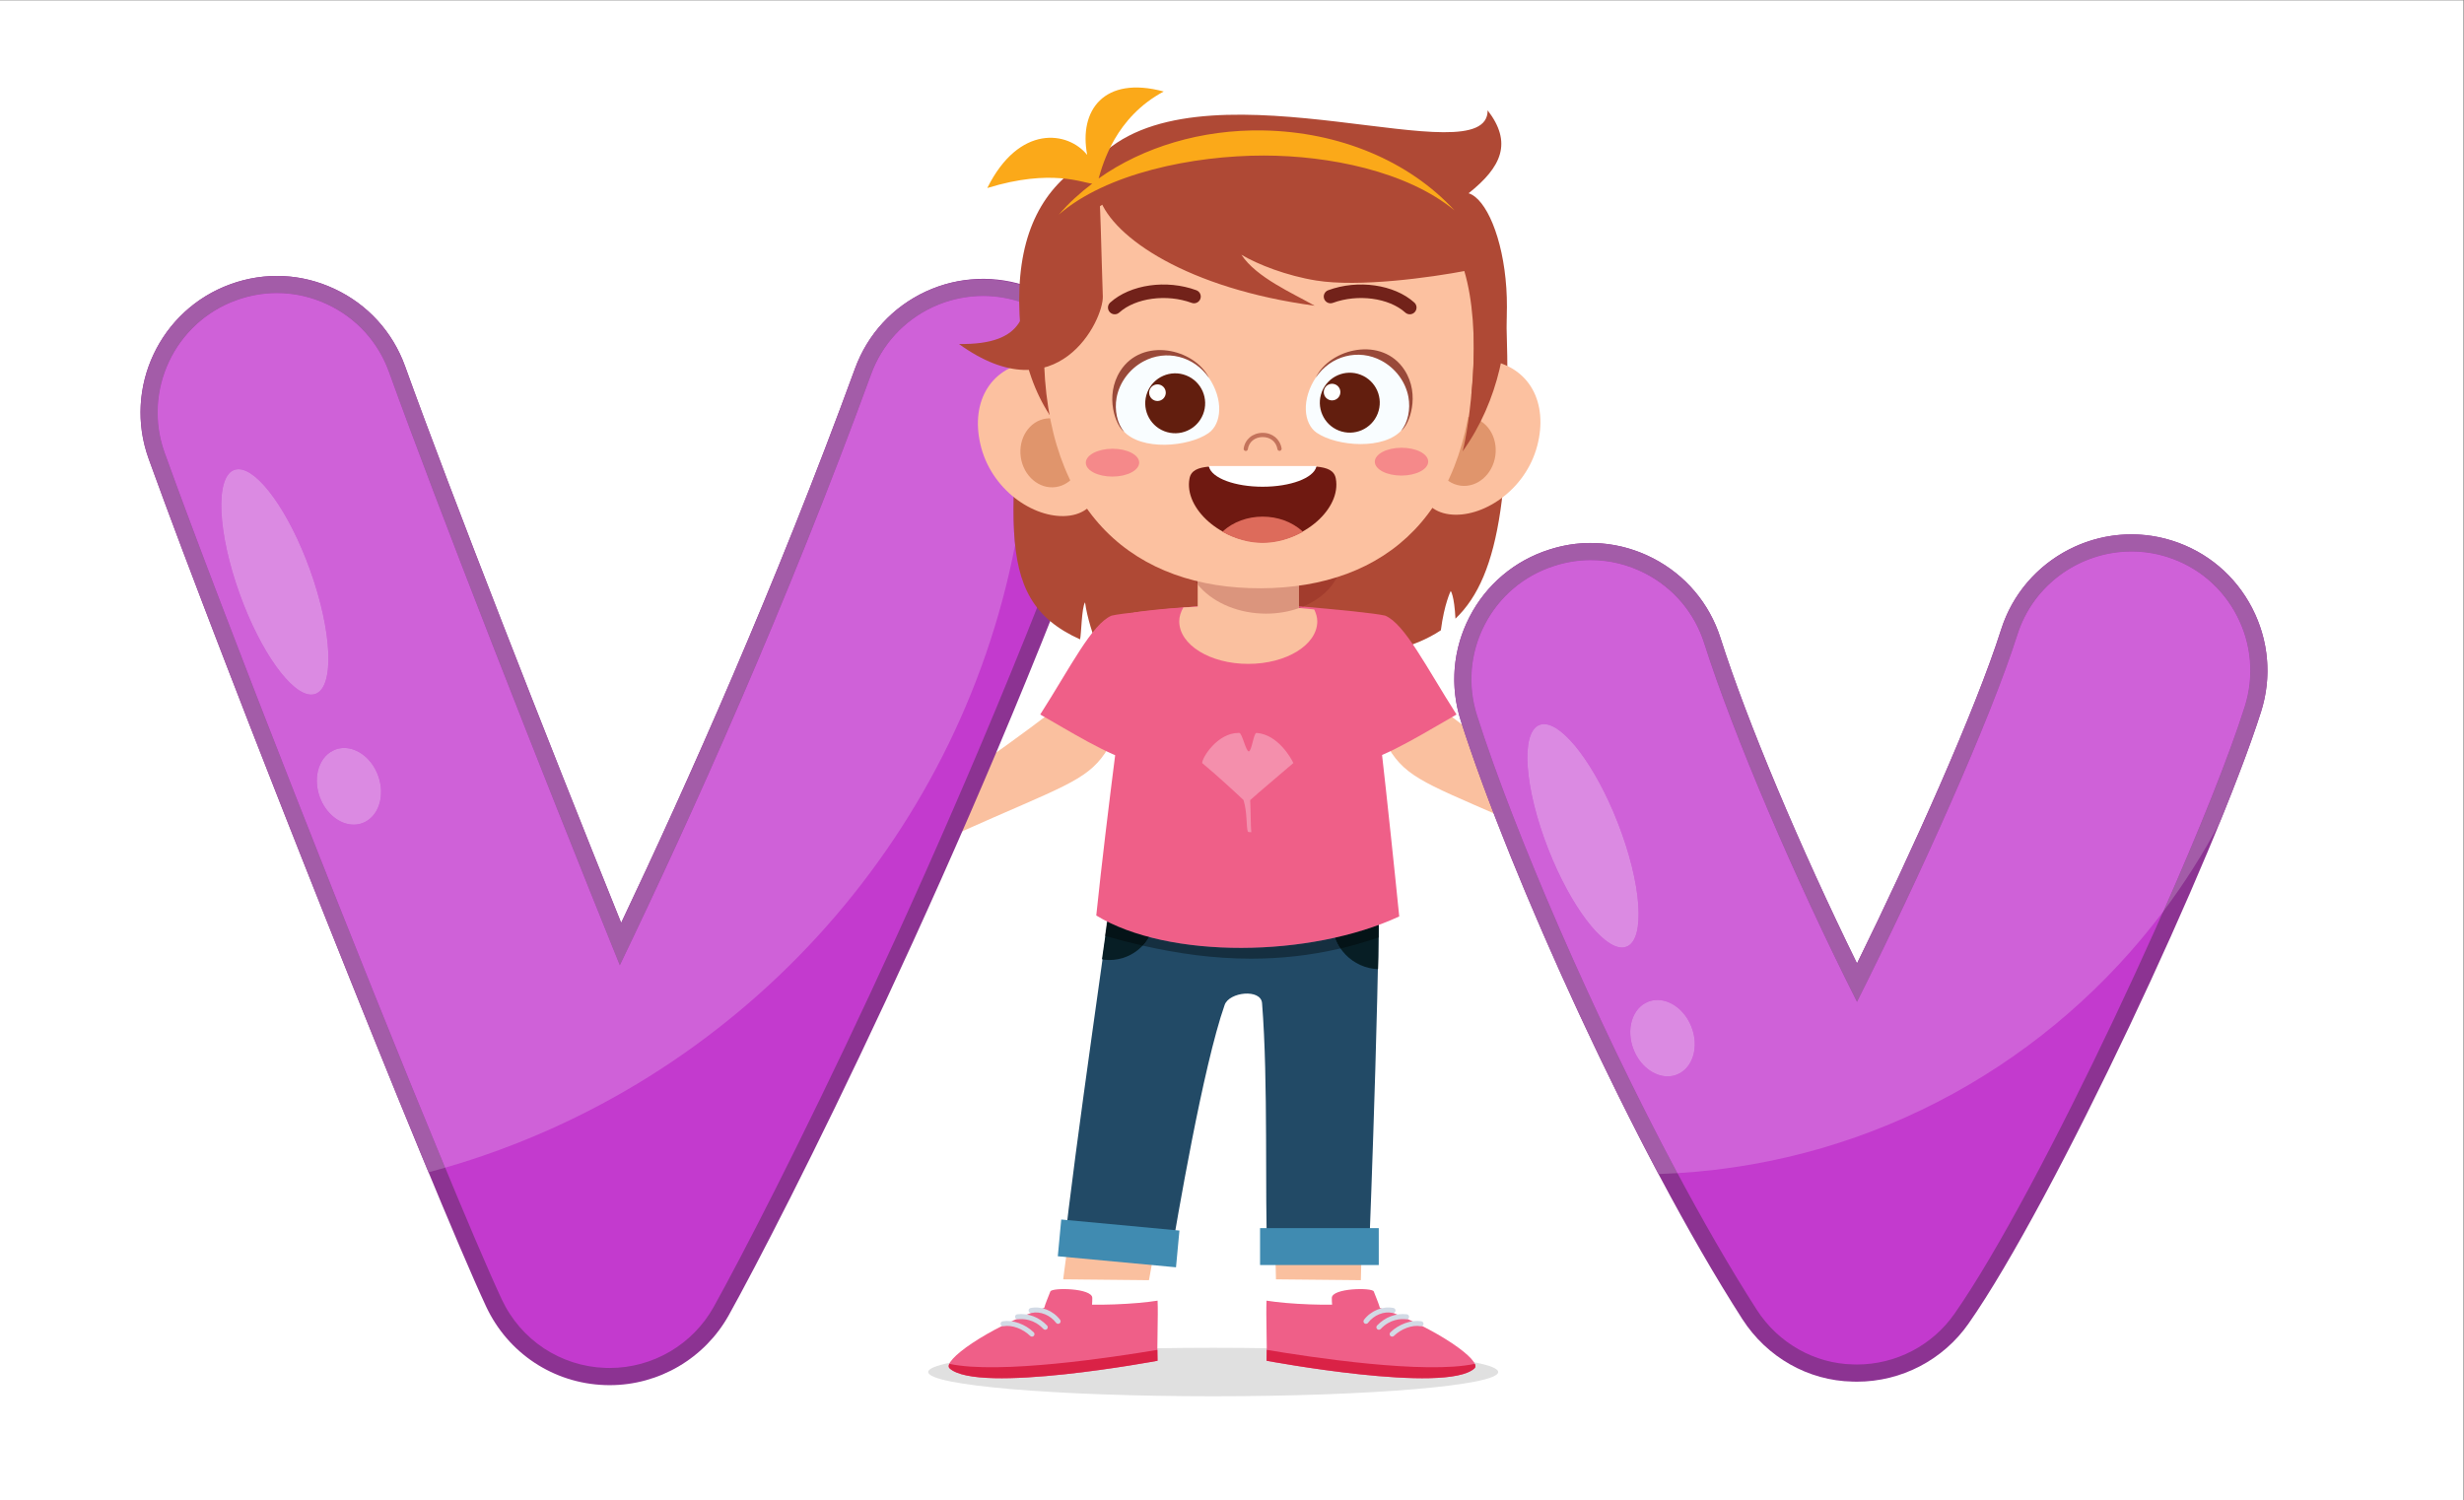 <?xml version="1.0" encoding="UTF-8" standalone="no"?>
<!-- Created with Inkscape (http://www.inkscape.org/) -->

<svg
   version="1.1"
   id="svg14459"
   width="3418.667"
   height="2081.427"
   viewBox="0 0 3418.667 2081.427"
   xmlns="http://www.w3.org/2000/svg"
   xmlns:svg="http://www.w3.org/2000/svg">
  <rect x="0" y="0" width="3418.667" height="2081.427" fill="#808080" stroke="none"/>
  <defs
     id="defs14463" />
  <g
     id="g14467"
     transform="matrix(1.333,0,0,-1.333,0,2081.427)">
    <g
       id="g14469"
       transform="scale(0.1)">
      <path
         d="M 0,0 H 25640 V 15610.7 H 0 Z"
         style="fill:#ffffff;fill-opacity:1;fill-rule:nonzero;stroke:none"
         id="path14471" />
      <path
         d="m 15992.6,6952.62 c 41.2,-18.41 261.2,417.61 222.1,440.17 -584.9,337.55 -1436.7,1016.17 -1587.2,1136.03 0,0 -350.9,-446.66 -140.5,-755.13 197.6,-289.78 462.3,-355.32 1505.6,-821.07"
         style="fill:#fac09f;fill-opacity:1;fill-rule:nonzero;stroke:none"
         id="path14473" />
      <path
         d="m 9994.71,6952.62 c -41.19,-18.4 -261.23,417.6 -222.1,440.17 584.89,337.55 1436.59,1016.17 1587.19,1136.03 0,0 350.9,-446.66 140.5,-755.13 -197.6,-289.78 -462.4,-355.32 -1505.59,-821.07"
         style="fill:#fac09f;fill-opacity:1;fill-rule:nonzero;stroke:none"
         id="path14475" />
      <path
         d="m 10719.7,12625.6 c -356.3,129.4 -740.9,113.6 -1084.55,-45.7 -343.67,-159.7 -604.45,-443.7 -735.28,-799.5 C 8074.26,9521.02 7148.99,7449.28 6465.39,6008.53 5697.96,7913.07 4695.89,10470.5 4215.76,11803.7 c -128.98,357.2 -389.29,642.6 -732.47,803.2 -342.27,161.6 -727.38,179.3 -1083.59,49.9 -735.29,-265.4 -1118.06,-1079.4 -853.11,-1815.2 788.83,-2188.58 2956.02,-7633.1 3513.44,-8827.1 227.24,-485.2 699.87,-798.6 1236.33,-817.2 l 49.34,-0.9 c 514.56,0 989.55,279.4 1240.06,728.7 555.06,998.4 2477.84,4772.61 3979.54,8881.2 268.2,734.3 -110.8,1550.6 -845.6,1819.3"
         style="fill:#8c3392;fill-opacity:1;fill-rule:nonzero;stroke:none"
         id="path14477" />
      <path
         d="m 10658.7,12457.5 c -310.6,113.1 -646.8,99.6 -948.11,-39.6 -300.37,-139.7 -528.54,-387.9 -642.63,-699 C 8190.65,9318.45 7203.44,7127.51 6451.41,5565.2 c -817.7,2019.12 -1902.68,4787 -2403.74,6177.9 -112.68,312 -340.39,561.6 -640.75,702.3 -299.41,141.1 -635.63,156 -946.68,43.3 -642.63,-231.9 -976.96,-943.9 -745.54,-1586.5 787.91,-2186.32 2951.37,-7621.5 3507.36,-8811.8 198.38,-424.2 612.34,-698 1078.01,-714.3 l 45.63,-0.9 c 449.83,0 864.74,244 1083.61,637 553.2,994.7 2469.86,4756.75 3967.89,8855.5 234.7,642.2 -96.9,1355.1 -738.5,1589.8"
         style="fill:#c33ace;fill-opacity:1;fill-rule:nonzero;stroke:none"
         id="path14479" />
      <path
         d="m 1626.57,10621.5 -0.07,0.1 0.07,-0.1 m -1.43,3.9 c -0.41,1.1 -0.75,2 -1.16,3.2 0.37,-1.1 0.79,-2.2 1.16,-3.2 m -8.36,22.8 c -0.16,0.5 -0.34,1 -0.51,1.4 0.21,-0.5 0.3,-0.8 0.51,-1.4 m -1.58,4.4 c -0.25,0.7 -0.48,1.3 -0.72,2 0.21,-0.6 0.51,-1.4 0.72,-2 m -1.22,3.3 c -0.12,0.3 -0.19,0.5 -0.31,0.9 0.1,-0.3 0.21,-0.6 0.31,-0.9 m -2.87,7.9 c -0.12,0.3 -0.2,0.5 -0.32,0.8 0.11,-0.2 0.21,-0.5 0.32,-0.8 m -1.15,3.1 c -0.04,0.1 -0.08,0.2 -0.12,0.4 0.05,-0.2 0.07,-0.2 0.12,-0.4 m -0.87,2.4 c -0.16,0.5 -0.3,0.8 -0.46,1.3 0.16,-0.5 0.31,-0.9 0.46,-1.3 m -3.86,10.6 c -0.28,0.8 -0.59,1.6 -0.87,2.4 0.31,-0.9 0.56,-1.5 0.87,-2.4 m -0.96,2.6 c -0.28,0.8 -0.63,1.8 -0.91,2.5 0.31,-0.8 0.6,-1.6 0.91,-2.5 m -2.8,7.7 c -0.2,0.6 -0.44,1.2 -0.64,1.8 0.21,-0.6 0.43,-1.2 0.64,-1.8 m -1.06,2.9 c -0.24,0.7 -0.54,1.5 -0.78,2.2 0.26,-0.7 0.52,-1.5 0.78,-2.2 m -2.95,8.1 c -0.08,0.2 -0.07,0.2 -0.15,0.4 0.05,-0.1 0.1,-0.2 0.15,-0.4 m -0.86,2.4 c -0.2,0.5 -0.48,1.3 -0.67,1.8 0.2,-0.5 0.47,-1.3 0.67,-1.8 m -1.08,3 c -0.36,0.9 -0.76,2 -1.11,3 0.35,-1 0.75,-2 1.11,-3 m -1.3,3.5 c -0.27,0.8 -0.6,1.7 -0.88,2.5 0.31,-0.9 0.58,-1.6 0.88,-2.5 m -1.26,3.5 c -0.32,0.9 -0.56,1.5 -0.88,2.4 0.31,-0.8 0.57,-1.6 0.88,-2.4 m -1.15,3.2 c -0.16,0.4 -0.3,0.8 -0.45,1.2 0.15,-0.4 0.29,-0.8 0.45,-1.2 m -1.58,4.3 c -0.27,0.8 -0.47,1.3 -0.75,2.1 0.25,-0.7 0.5,-1.4 0.75,-2.1 m -0.84,2.3 c -0.39,1.1 -0.74,2 -1.13,3.1 0.4,-1.1 0.72,-2 1.13,-3.1 m -1.18,3.2 c -1.57,4.4 -3.1,8.6 -4.67,12.9 1.57,-4.3 3.09,-8.5 4.67,-12.9 m -4.96,13.7 c -0.7,2 -1.45,4 -2.15,5.9 0.7,-1.9 1.44,-3.9 2.15,-5.9 m -2.51,6.9 c -0.35,1 -0.65,1.8 -1,2.8 0.35,-1 0.65,-1.8 1,-2.8 m -1.05,2.9 c -0.74,2 -1.48,4.1 -2.22,6.1 0.76,-2.1 1.47,-4 2.22,-6.1 m -2.65,7.3 c -0.19,0.5 -0.41,1.2 -0.6,1.7 0.2,-0.6 0.4,-1.1 0.6,-1.7 m -2.21,6.1 c -0.07,0.2 -0.24,0.7 -0.31,0.9 0.1,-0.3 0.21,-0.6 0.31,-0.9 m -1.55,4.3 c -0.23,0.6 -0.41,1.1 -0.64,1.8 0.2,-0.6 0.44,-1.3 0.64,-1.8 m -1.04,2.9 c -0.19,0.5 -0.32,0.9 -0.51,1.4 0.15,-0.4 0.36,-1 0.51,-1.4 m -1.07,2.9 c -0.35,1 -0.67,1.8 -1.01,2.8 0.35,-1 0.66,-1.8 1.01,-2.8 m -1.22,3.4 c -0.31,0.8 -0.66,1.8 -0.97,2.7 0.3,-0.9 0.67,-1.9 0.97,-2.7 m -1.28,3.5 c -0.23,0.6 -0.47,1.3 -0.7,1.9 0.2,-0.5 0.5,-1.3 0.7,-1.9 m -1.06,3 c -0.23,0.6 -0.45,1.2 -0.68,1.8 0.2,-0.5 0.48,-1.3 0.68,-1.8 m -1.35,3.7 c -0.69,1.9 -1.41,3.9 -2.1,5.8 0.69,-1.9 1.41,-3.9 2.1,-5.8 m -2.13,5.9 c -0.38,1 -0.78,2.1 -1.16,3.2 0.39,-1.1 0.77,-2.2 1.16,-3.2 m -1.18,3.2 c -0.38,1.1 -0.7,2 -1.08,3 0.34,-0.9 0.74,-2 1.08,-3 m -1.66,4.6 c -0.12,0.3 -0.31,0.9 -0.43,1.2 0.15,-0.4 0.28,-0.8 0.43,-1.2 m -0.87,2.4 c -0.26,0.8 -0.47,1.3 -0.74,2.1 0.25,-0.7 0.5,-1.4 0.74,-2.1 m -1.13,3.2 c -0.65,1.7 -1.31,3.6 -1.95,5.4 0.63,-1.8 1.31,-3.7 1.95,-5.4 m -2.49,6.9 c -0.31,0.8 -0.6,1.6 -0.9,2.4 0.29,-0.8 0.6,-1.6 0.9,-2.4 m -0.91,2.5 c -0.34,0.9 -0.64,1.7 -0.98,2.7 0.34,-1 0.64,-1.8 0.98,-2.7 m -1.22,3.4 -0.06,0.1 c 0.05,-0.1 0.01,0 0.06,-0.1 m -1.55,4.2 c -0.11,0.4 -0.29,0.8 -0.4,1.1 0.14,-0.3 0.25,-0.7 0.4,-1.1 m -1.11,3.1 c -0.07,0.2 -0.15,0.4 -0.22,0.6 0.05,-0.1 0.17,-0.5 0.22,-0.6 m -0.9,2.5 c -0.11,0.3 -0.27,0.8 -0.39,1.1 0.1,-0.3 0.3,-0.8 0.39,-1.1 m -1.51,4.2 c -0.15,0.4 -0.35,1 -0.5,1.4 0.2,-0.6 0.31,-0.9 0.5,-1.4 m -0.96,2.6 c -0.3,0.9 -0.58,1.7 -0.88,2.5 0.29,-0.8 0.59,-1.6 0.88,-2.5 m -0.9,2.5 c -0.37,1.1 -0.78,2.2 -1.15,3.2 -56.92,158.1 -83.95,319.8 -84,478.9 0.05,-159.1 27.08,-320.8 84,-478.9 0.38,-1 0.77,-2.1 1.15,-3.2"
         style="fill:#ffffff;fill-opacity:1;fill-rule:nonzero;stroke:none"
         id="path14481" />
      <path
         d="m 4460.56,3412.1 c -840.67,2029 -2187.39,5441.72 -2833.99,7209.4 l -0.07,0.1 c -0.45,1.3 -0.91,2.5 -1.36,3.8 -0.37,1 -0.79,2.1 -1.16,3.2 -2.43,6.6 -4.8,13.1 -7.2,19.6 -0.21,0.6 -0.3,0.9 -0.51,1.4 -0.32,0.9 -0.75,2.1 -1.07,3 -0.21,0.6 -0.51,1.4 -0.72,2 -0.17,0.4 -0.33,0.8 -0.5,1.3 -0.1,0.3 -0.21,0.6 -0.31,0.9 -0.86,2.3 -1.71,4.7 -2.56,7 -0.11,0.3 -0.21,0.6 -0.32,0.8 -0.28,0.8 -0.54,1.5 -0.83,2.3 -0.05,0.2 -0.07,0.2 -0.12,0.4 -0.24,0.6 -0.51,1.3 -0.75,2 -0.15,0.4 -0.3,0.8 -0.46,1.3 -1.13,3.1 -2.28,6.2 -3.4,9.3 -0.31,0.9 -0.56,1.5 -0.87,2.4 -0.04,0.1 -0.05,0.1 -0.09,0.2 -0.31,0.9 -0.6,1.7 -0.91,2.5 -0.64,1.8 -1.25,3.5 -1.89,5.2 -0.21,0.6 -0.43,1.2 -0.64,1.8 -0.16,0.4 -0.26,0.7 -0.42,1.1 -0.26,0.7 -0.52,1.5 -0.78,2.2 -0.72,1.9 -1.45,4 -2.17,5.9 -0.05,0.2 -0.1,0.3 -0.15,0.4 -0.24,0.7 -0.47,1.3 -0.71,2 -0.2,0.5 -0.47,1.3 -0.67,1.8 -0.16,0.5 -0.25,0.7 -0.41,1.2 -0.36,1 -0.76,2 -1.11,3 -0.08,0.2 -0.11,0.3 -0.19,0.5 -0.3,0.9 -0.57,1.6 -0.88,2.5 -0.12,0.3 -0.26,0.7 -0.38,1 -0.31,0.8 -0.57,1.6 -0.88,2.4 -0.08,0.2 -0.2,0.6 -0.27,0.8 -0.16,0.4 -0.3,0.8 -0.45,1.2 -0.36,1 -0.77,2.1 -1.13,3.1 -0.25,0.7 -0.5,1.4 -0.75,2.1 l -0.09,0.2 c -0.41,1.1 -0.73,2 -1.13,3.1 l -0.05,0.1 c -1.58,4.4 -3.1,8.6 -4.67,12.9 -0.11,0.3 -0.17,0.5 -0.29,0.8 -0.71,2 -1.45,4 -2.15,5.9 -0.12,0.4 -0.24,0.7 -0.36,1 -0.35,1 -0.65,1.8 -1,2.8 l -0.05,0.1 c -0.75,2.1 -1.46,4 -2.22,6.1 -0.15,0.5 -0.27,0.8 -0.43,1.2 -0.2,0.6 -0.4,1.1 -0.6,1.7 -0.55,1.5 -1.06,2.9 -1.61,4.4 -0.1,0.3 -0.21,0.6 -0.31,0.9 -0.43,1.2 -0.81,2.2 -1.24,3.4 -0.2,0.5 -0.44,1.2 -0.64,1.8 -0.12,0.3 -0.28,0.7 -0.4,1.1 -0.15,0.4 -0.36,1 -0.51,1.4 -0.16,0.4 -0.41,1.1 -0.56,1.5 -0.35,1 -0.66,1.8 -1.01,2.8 -0.08,0.2 -0.14,0.4 -0.21,0.6 -0.3,0.8 -0.67,1.8 -0.97,2.7 -0.11,0.3 -0.19,0.5 -0.31,0.8 -0.2,0.6 -0.5,1.4 -0.7,1.9 -0.11,0.4 -0.25,0.7 -0.36,1.1 -0.2,0.5 -0.48,1.3 -0.68,1.8 -0.23,0.6 -0.44,1.2 -0.67,1.9 -0.69,1.9 -1.41,3.9 -2.1,5.8 -0.04,0.1 0.01,0 -0.03,0.1 -0.39,1 -0.77,2.1 -1.16,3.2 h -0.02 c -0.34,1 -0.74,2.1 -1.08,3 -0.19,0.6 -0.39,1.1 -0.58,1.6 -0.15,0.4 -0.28,0.8 -0.43,1.2 -0.15,0.4 -0.28,0.8 -0.44,1.2 -0.24,0.7 -0.49,1.4 -0.74,2.1 -0.11,0.3 -0.28,0.7 -0.39,1.1 -0.64,1.7 -1.32,3.6 -1.95,5.4 -0.19,0.5 -0.36,0.9 -0.54,1.5 -0.3,0.8 -0.61,1.6 -0.9,2.4 l -0.01,0.1 c -0.34,0.9 -0.64,1.7 -0.98,2.7 -0.08,0.2 -0.17,0.4 -0.24,0.7 -0.05,0.1 -0.01,0 -0.06,0.1 -0.52,1.5 -0.96,2.7 -1.49,4.1 -0.15,0.4 -0.26,0.8 -0.4,1.1 -0.27,0.8 -0.45,1.3 -0.71,2 -0.05,0.1 -0.17,0.5 -0.22,0.6 -0.23,0.6 -0.45,1.3 -0.68,1.9 -0.09,0.3 -0.29,0.8 -0.39,1.1 -0.37,1 -0.75,2.1 -1.12,3.1 -0.19,0.5 -0.3,0.8 -0.5,1.4 -0.18,0.5 -0.27,0.7 -0.46,1.2 -0.29,0.9 -0.59,1.7 -0.88,2.5 h -0.02 c -0.38,1.1 -0.77,2.2 -1.15,3.2 -56.92,158.1 -83.95,319.8 -84,478.9 -0.2,581.3 359.79,1127.9 937.11,1336.3 157.47,57.2 320.56,85.7 483.13,85.7 205.17,0 409.5,-45.4 600.46,-135.6 343.18,-160.6 603.49,-446 732.47,-803.2 480.13,-1333.2 1482.2,-3890.63 2249.63,-5795.17 683.6,1440.75 1608.87,3512.49 2434.48,5771.87 130.83,355.8 391.61,639.8 735.28,799.5 186.84,86.6 385.45,129 585.15,129 143.2,0 287,-21.8 427.3,-64.8 8.2,-63.5 15.8,-127.1 22.8,-191 -3.9,1.5 -7.8,3 -11.7,4.4 -139,50.6 -283.1,75.9 -426.9,75.9 -177.6,0 -354.71,-38.6 -521.21,-115.5 -300.37,-139.7 -528.54,-387.9 -642.63,-699 C 8190.65,9318.45 7203.44,7127.51 6451.41,5565.2 c -817.7,2019.12 -1902.68,4787 -2403.74,6177.9 -112.68,312 -340.39,561.6 -640.75,702.3 -166.85,78.6 -345.18,118 -524.16,118 -142.2,0 -284.8,-24.8 -422.52,-74.7 -642.63,-231.9 -976.96,-943.9 -745.54,-1586.5 609.98,-1692.59 2044.29,-5332.1 2919.01,-7442 -57.35,-16.6 -115.29,-32.7 -173.15,-48.1"
         style="fill:#a35ca8;fill-opacity:1;fill-rule:nonzero;stroke:none"
         id="path14483" />
      <path
         d="m 4633.71,3460.2 c -874.72,2109.9 -2309.03,5749.41 -2919.01,7442 -231.42,642.6 102.91,1354.6 745.54,1586.5 137.72,49.9 280.32,74.7 422.52,74.7 178.98,0 357.31,-39.4 524.16,-118 300.36,-140.7 528.07,-390.3 640.75,-702.3 501.06,-1390.9 1586.04,-4158.78 2403.74,-6177.9 752.03,1562.31 1739.24,3753.25 2616.55,6153.7 114.09,311.1 342.26,559.3 642.63,699 166.5,76.9 343.61,115.5 521.21,115.5 143.8,0 287.9,-25.3 426.9,-75.9 3.9,-1.4 7.8,-2.9 11.7,-4.4 4.7,-44 9.2,-88.1 13.3,-132.2 -79.4,-1103.3 -173.3,-1854.1 -118,-2379.19 C 9964.15,6842.93 7656.24,4334.2 4633.71,3460.2 M 3582.53,7828.91 c -30.22,0 -60.34,-5.04 -89.52,-15.61 -167.92,-60.89 -241.83,-281.89 -165.07,-493.66 63.41,-174.95 209.78,-288.85 353.47,-288.85 30.23,0 60.36,5.05 89.55,15.63 167.94,60.86 241.82,281.86 165.08,493.64 -63.42,174.95 -209.82,288.85 -353.51,288.85 M 2482.39,10730.6 c -15.34,0 -30.07,-2.5 -44.04,-7.5 -200.9,-72.8 -174.61,-653.7 58.71,-1297.49 217.1,-599 536.92,-1041.33 742.19,-1041.33 15.33,0 30.06,2.48 44.03,7.54 200.91,72.81 174.62,653.72 -58.69,1297.47 -217.1,599.01 -536.93,1041.31 -742.2,1041.31"
         style="fill:#cf61d8;fill-opacity:1;fill-rule:nonzero;stroke:none"
         id="path14485" />
      <path
         d="m 3239.25,8384.28 c -205.27,0 -525.09,442.33 -742.19,1041.33 -233.32,643.79 -259.61,1224.69 -58.71,1297.49 13.97,5 28.7,7.5 44.04,7.5 205.27,0 525.1,-442.3 742.2,-1041.31 233.31,-643.75 259.6,-1224.66 58.69,-1297.47 -13.97,-5.06 -28.7,-7.54 -44.03,-7.54"
         style="fill:#db8ae2;fill-opacity:1;fill-rule:nonzero;stroke:none"
         id="path14487" />
      <path
         d="m 3681.41,7030.79 c -143.69,0 -290.06,113.9 -353.47,288.85 -76.76,211.77 -2.85,432.77 165.07,493.66 29.18,10.57 59.3,15.61 89.52,15.61 143.69,0 290.09,-113.9 353.51,-288.85 76.74,-211.78 2.86,-432.78 -165.08,-493.64 -29.19,-10.58 -59.32,-15.63 -89.55,-15.63"
         style="fill:#db8ae2;fill-opacity:1;fill-rule:nonzero;stroke:none"
         id="path14489" />
      <path
         d="m 23440.9,9286.31 c -174.6,337.15 -469.4,585.81 -831.2,700.37 C 21866,10221.8 21066,9807.4 20829,9063.26 20562.2,8222.73 19894.9,6738.69 19328.6,5586.2 18730.3,6806.21 18184,8105.39 17907.4,8973.86 c -115,360.87 -364.6,656.1 -702.7,830.28 -337.6,173.69 -720.8,206.26 -1078.9,89.87 -360.9,-114.55 -656.1,-363.22 -830.3,-700.37 -174.1,-337.13 -206.2,-721.29 -90.8,-1082.19 508.5,-1595.81 1807.3,-4478.75 2930,-6226.85 256.1,-398.6 685.9,-642.1 1148.8,-651 l 44.7,-0.9 c 463.3,0 897.7,226.8 1162.2,605.8 884.3,1263.4 2568.6,4873.16 3043.2,6366.57 114.5,360.87 81.4,745.03 -92.7,1081.24"
         style="fill:#8c3392;fill-opacity:1;fill-rule:nonzero;stroke:none"
         id="path14491" />
      <path
         d="m 23282.1,9204.35 c -152.3,294.31 -409.8,511.78 -726,611.9 -648.6,204.35 -1349.5,-156.01 -1556.7,-807.01 -282.6,-889.87 -1023.5,-2536 -1670.8,-3824.94 -653.8,1297.34 -1284.3,2770.7 -1591.6,3735.07 -100.6,315.72 -319,573.71 -614.2,725.97 -294.8,151.81 -630.5,179.75 -943,78.24 -315.7,-100.12 -573.2,-317.59 -725.5,-611.89 -151.8,-294.29 -180.2,-630.05 -79.1,-945.76 504.7,-1584.64 1794.6,-4448.43 2909.9,-6184.43 224,-348.8 604.9,-561.6 1002.5,-569 l 40.6,-1 c 404.6,0 784.6,197.9 1015.6,529.5 877.8,1254 2548.5,4836.32 3019.3,6318.07 100.1,315.72 71.3,651.45 -81,945.28"
         style="fill:#c33ace;fill-opacity:1;fill-rule:nonzero;stroke:none"
         id="path14493" />
      <path
         d="m 15269.7,7913.16 c 0,0.15 -0.1,0.28 -0.1,0.43 0.1,-0.21 0.1,-0.22 0.1,-0.43 m -1.2,3.61 c -0.1,0.39 -0.2,0.73 -0.3,1.11 0.1,-0.31 0.2,-0.8 0.3,-1.11 m -1,3.11 c -0.2,0.46 -0.3,0.9 -0.5,1.36 0.2,-0.41 0.3,-0.95 0.5,-1.36 m -1.4,4.14 c -0.2,0.47 -0.3,0.96 -0.5,1.42 0.2,-0.51 0.3,-0.9 0.5,-1.42 m -1,2.85 c -0.7,2.15 -1.4,4.24 -2.1,6.39 0.7,-2.16 1.4,-4.23 2.1,-6.39"
         style="fill:#fbcdb2;fill-opacity:1;fill-rule:nonzero;stroke:none"
         id="path14495" />
      <path
         d="m 15217,8073.17 v 0 c -2.1,6.41 -4.2,12.98 -6.2,19.35 2,-6.37 4.1,-12.93 6.2,-19.35"
         style="fill:#ffffff;fill-opacity:1;fill-rule:nonzero;stroke:none"
         id="path14497" />
      <path
         d="m 15262.8,7933.91 c -15.9,47.45 -31.1,93.77 -45.8,139.26 v 0 c 14.7,-45.47 29.9,-91.84 45.8,-139.26"
         style="fill:#fbcdb2;fill-opacity:1;fill-rule:nonzero;stroke:none"
         id="path14499" />
      <path
         d="m 15210.7,8092.74 c -0.2,0.66 -0.5,1.47 -0.7,2.12 0.2,-0.68 0.5,-1.43 0.7,-2.12 m -1,3.18 c -0.3,0.95 -0.6,1.94 -0.9,2.89 0.3,-0.98 0.6,-1.91 0.9,-2.89 m -1.3,4.1 c -0.2,0.59 -0.4,1.23 -0.6,1.81 0.2,-0.59 0.4,-1.22 0.6,-1.81 m -1.1,3.36 c -0.2,0.59 -0.4,1.15 -0.5,1.73 0.1,-0.59 0.3,-1.14 0.5,-1.73 m -1.3,4.12 c -0.1,0.3 -0.2,0.54 -0.3,0.84 0.1,-0.2 0.2,-0.64 0.3,-0.84 m 8326.3,93.73 c 0.1,0.28 0.2,0.59 0.3,0.86 -0.1,-0.28 -0.2,-0.58 -0.3,-0.86 m 0.7,1.97 c 0.2,0.64 0.4,1.23 0.6,1.87 44.7,140.96 66.9,285.48 67,429.31 -0.1,-143.83 -22.3,-288.35 -67,-429.31 -0.2,-0.62 -0.4,-1.25 -0.6,-1.87"
         style="fill:#ffffff;fill-opacity:1;fill-rule:nonzero;stroke:none"
         id="path14501" />
      <path
         d="m 17262.4,3394.3 c -812.1,1531.1 -1589.8,3321.59 -1992.7,4518.86 0,0.21 0,0.22 -0.1,0.43 -0.3,1 -0.7,2.18 -1.1,3.18 -0.1,0.31 -0.2,0.8 -0.3,1.11 -0.3,0.7 -0.5,1.3 -0.7,2 -0.2,0.41 -0.3,0.95 -0.5,1.36 -0.3,0.93 -0.6,1.86 -0.9,2.78 -0.2,0.52 -0.3,0.91 -0.5,1.42 -0.1,0.46 -0.3,0.97 -0.5,1.43 -0.7,2.16 -1.4,4.23 -2.1,6.39 -0.1,0.15 -0.2,0.49 -0.2,0.65 -15.9,47.42 -31.1,93.79 -45.8,139.26 -2.1,6.42 -4.2,12.98 -6.2,19.35 -0.1,0.14 0,0.08 -0.1,0.22 -0.2,0.69 -0.5,1.44 -0.7,2.12 -0.1,0.37 -0.2,0.7 -0.3,1.06 -0.3,0.98 -0.6,1.91 -0.9,2.89 -0.2,0.44 -0.3,0.78 -0.4,1.21 -0.2,0.59 -0.4,1.22 -0.6,1.81 -0.2,0.51 -0.3,1.04 -0.5,1.55 -0.2,0.59 -0.4,1.14 -0.5,1.73 -0.3,0.8 -0.6,1.59 -0.8,2.39 -0.1,0.2 -0.2,0.64 -0.3,0.84 -0.3,1.01 -0.6,2.09 -1,3.11 v 0 c -45.5,142.38 -68.1,288.39 -68.1,433.7 0.1,223.01 53.5,444.37 158.9,648.49 174.2,337.15 469.4,585.82 830.3,700.37 141.4,45.95 286.7,68.68 431.5,68.68 222.1,0 443.1,-53.43 647.4,-158.55 338.1,-174.18 587.7,-469.41 702.7,-830.28 276.6,-868.47 822.9,-2167.65 1421.2,-3387.66 566.3,1152.49 1233.6,2636.53 1500.4,3477.06 192,602.84 753.5,989.34 1355.2,989.34 141,0 284.3,-21.3 425.5,-65.92 361.8,-114.56 656.6,-363.22 831.2,-700.37 106.1,-204.88 159.8,-427.56 159.7,-651.93 -0.1,-143.83 -22.3,-288.35 -67,-429.31 -0.2,-0.64 -0.4,-1.23 -0.6,-1.87 -0.2,-0.37 -0.3,-0.73 -0.4,-1.11 -0.1,-0.27 -0.2,-0.58 -0.3,-0.86 -97.1,-305.22 -246.3,-700.94 -426.9,-1143.98 -171.8,-326.17 -369.2,-637.17 -589.5,-930.05 372.2,841.08 682.8,1614.47 847.2,2131.87 100.1,315.72 71.3,651.45 -81,945.28 -152.3,294.31 -409.8,511.78 -726,611.9 -123,38.76 -248,57.22 -371,57.22 -525.8,0 -1017.8,-336.68 -1185.7,-864.23 -282.6,-889.87 -1023.5,-2536 -1670.8,-3824.94 -653.8,1297.34 -1284.3,2770.7 -1591.6,3735.07 -100.6,315.72 -319,573.71 -614.2,725.97 -178.2,91.77 -371.4,138.28 -565.3,138.28 -126.9,0 -254.1,-19.89 -377.7,-60.04 -315.7,-100.12 -573.2,-317.59 -725.5,-611.89 -151.8,-294.29 -180.2,-630.05 -79.1,-945.76 382.8,-1201.73 1217.1,-3139.23 2084.4,-4762.53 -65.4,-3.9 -131.3,-7 -197.2,-9.1"
         style="fill:#a35ca8;fill-opacity:1;fill-rule:nonzero;stroke:none"
         id="path14503" />
      <path
         d="m 17459.6,3403.4 c -867.3,1623.3 -1701.6,3560.8 -2084.4,4762.53 -101.1,315.71 -72.7,651.47 79.1,945.76 152.3,294.3 409.8,511.77 725.5,611.89 123.6,40.15 250.8,60.04 377.7,60.04 193.9,0 387.1,-46.51 565.3,-138.28 295.2,-152.26 513.6,-410.25 614.2,-725.97 307.3,-964.37 937.8,-2437.73 1591.6,-3735.07 647.3,1288.94 1388.2,2935.07 1670.8,3824.94 167.9,527.55 659.9,864.23 1185.7,864.23 123,0 248,-18.46 371,-57.22 316.2,-100.12 573.7,-317.59 726,-611.9 152.3,-293.83 181.1,-629.56 81,-945.28 -164.4,-517.4 -475,-1290.79 -847.2,-2131.87 C 21348.2,4574.6 19535.9,3529 17459.6,3403.4 M 17251.5,5206 c -32.7,0 -65.2,-5.8 -96.4,-18.1 -166.3,-65.3 -234.3,-288.2 -151.9,-497.9 66.9,-170.2 212.4,-279.4 353.8,-279.4 32.6,0 65.1,5.9 96.4,18.1 166.2,65.3 234.2,288.3 151.8,497.9 -66.9,170.3 -212.4,279.4 -353.7,279.4 m -1180.7,2871.29 c -16.7,0 -32.7,-2.88 -47.7,-8.77 -198.8,-78.13 -157.1,-658.13 93.3,-1295.43 231.6,-589.28 560.4,-1021.21 765.9,-1021.21 16.7,0 32.7,2.88 47.7,8.77 198.8,78.13 157.1,658.14 -93.3,1295.44 -231.6,589.27 -560.4,1021.2 -765.9,1021.2"
         style="fill:#cf61d8;fill-opacity:1;fill-rule:nonzero;stroke:none"
         id="path14505" />
      <path
         d="m 16882.3,5751.88 c -205.5,0 -534.3,431.93 -765.9,1021.21 -250.4,637.3 -292.1,1217.3 -93.3,1295.43 15,5.89 31,8.77 47.7,8.77 205.5,0 534.3,-431.93 765.9,-1021.2 250.4,-637.3 292.1,-1217.31 93.3,-1295.44 -15,-5.89 -31,-8.77 -47.7,-8.77"
         style="fill:#db8ae2;fill-opacity:1;fill-rule:nonzero;stroke:none"
         id="path14507" />
      <path
         d="m 17357,4410.6 c -141.4,0 -286.9,109.2 -353.8,279.4 -82.4,209.7 -14.4,432.6 151.9,497.9 31.2,12.3 63.7,18.1 96.4,18.1 141.3,0 286.8,-109.1 353.7,-279.4 82.4,-209.6 14.4,-432.6 -151.8,-497.9 -31.3,-12.2 -63.8,-18.1 -96.4,-18.1"
         style="fill:#db8ae2;fill-opacity:1;fill-rule:nonzero;stroke:none"
         id="path14509" />
      <path
         d="m 15099.8,9463.05 c 0,0 36.6,-44.23 49.3,-287.95 473,449.97 601.6,1393 517.8,3455.3 l -4958.6,54.1 c -151.7,-2404 -436.2,-3288.19 533.5,-3725.02 13.6,50.98 15.8,331.46 51.9,385.47 20.2,-155.53 92.2,-376.28 121.2,-423.87 653.5,-115.79 2532,-223.05 3084,-78 191.8,50.4 357,116.87 498.1,210.88 35.9,276.72 102.8,409.09 102.8,409.09"
         style="fill:#af4935;fill-opacity:1;fill-rule:nonzero;stroke:none"
         id="path14511" />
      <path
         d="m 12627.5,1080.9 c -1638.2,0 -2966.33,113 -2966.33,252.3 0,139.3 1328.13,252.3 2966.33,252.3 1638.3,0 2966.4,-113 2966.4,-252.3 0,-139.3 -1328.1,-252.3 -2966.4,-252.3"
         style="fill:#e0e0e0;fill-opacity:1;fill-rule:nonzero;stroke:none"
         id="path14513" />
      <path
         d="m 15160.2,8177.36 c -266,-150.23 -745,-450.58 -972.6,-484.96 -158.2,437.79 -669.7,1587.75 -676.2,1612.5 420.6,-35.63 803.2,-73.93 906.5,-98.41 205.8,-88.01 425.8,-534.11 742.3,-1029.13"
         style="fill:#ef5f88;fill-opacity:1;fill-rule:nonzero;stroke:none"
         id="path14515" />
      <path
         d="m 10827.1,8177.36 c 265.9,-150.23 745,-450.58 972.6,-484.96 158.1,437.79 669.7,1587.74 676.2,1612.5 -420.6,-35.64 -803.2,-73.93 -906.5,-98.41 -205.8,-88.01 -425.8,-534.11 -742.3,-1029.13"
         style="fill:#ef5f88;fill-opacity:1;fill-rule:nonzero;stroke:none"
         id="path14517" />
      <path
         d="m 11072.8,2590.1 c 143.2,-31.9 916.2,-128.2 1102.7,-123.4 78.2,469.1 347.3,2050.7 571.2,2687.7 47.8,136.1 377.3,170.4 389.4,18.3 65.7,-824.4 27.1,-1991.2 55,-2625 309.8,63.6 803.6,41 1061.6,115.9 0,0 135.9,3454.21 91.8,4276.49 -509.1,37.31 -2161.8,-21.52 -2704.3,-106.23 -70.4,-588.41 -465.2,-3247.56 -567.4,-4243.76"
         style="fill:#224a66;fill-opacity:1;fill-rule:nonzero;stroke:none"
         id="path14519" />
      <path
         d="m 11869.7,1791.2 c -4.6,-22.4 -846.8,110 -844.8,137.5 17,239.8 91.8,718.4 104.2,857.2 l 899.7,-140.6 c -54.1,-233.3 -126.2,-692.7 -159.1,-854.1"
         style="fill:#fac09f;fill-opacity:1;fill-rule:nonzero;stroke:none"
         id="path14521" />
      <path
         d="m 11978.3,1757.7 c -1.7,-13.9 -985.4,-3.7 -987.6,13.2 -18.9,146.6 -10,442.7 -18,527.8 l 1050.9,-10.5 c -18.3,-158.6 -33.5,-430 -45.3,-530.5"
         style="fill:#ffffff;fill-opacity:1;fill-rule:nonzero;stroke:none"
         id="path14523" />
      <path
         d="m 10868.8,2001 c 13.6,49.9 41.9,113 63.7,170.8 16.2,42.8 435.3,36 436.5,-67 0.3,-26.4 -0.8,-49.6 -2.9,-70.7 71.7,-0.8 149.4,0.1 231.6,3.1 178.5,6.5 338.6,21 450.9,38.9 7.3,-162.8 -7,-444.7 -0.4,-625.7 0,0 -1869.7,-350.1 -2164.38,-78.9 -83.06,76.4 386.38,416 984.98,629.5"
         style="fill:#ef5f88;fill-opacity:1;fill-rule:nonzero;stroke:none"
         id="path14525" />
      <path
         d="m 12046.6,1563.9 c 0,-40.3 0.4,-79.1 1.6,-113.5 0,0 -1869.7,-350.1 -2164.38,-78.9 -11.72,10.8 -12.24,26.9 -3.19,47 515.87,-112 1701.07,67.1 2165.97,145.4"
         style="fill:#da2246;fill-opacity:1;fill-rule:nonzero;stroke:none"
         id="path14527" />
      <path
         d="m 10414.9,1831.2 c 2.5,-14.3 15.6,-24.1 30.3,-21.4 87,16.3 201.6,-26.4 277.7,-100.8 5.4,-5.2 12.4,-7.7 19.3,-7.4 6.5,0.2 12.9,2.8 17.7,7.8 10.2,10.4 10,26.9 -0.4,37 -87.4,85.4 -220.1,132.9 -323.2,115 -14.3,-2.5 -23.8,-16 -21.4,-30.2 z m 445.5,-50 c 5.4,-5.7 12.7,-8.4 20,-8.2 6.1,0.3 12.2,2.7 17,7.2 10.5,9.9 11,26.5 1,37 -82.7,87.5 -195.8,130.5 -310.3,117 -14.3,-1.7 -24.6,-14.6 -22.9,-29 1.6,-14.3 14.7,-25.6 28.9,-23 57.7,6.7 168.7,2.3 266.3,-101 z m 132.2,63.9 c 5.4,-7.1 13.6,-10.7 21.9,-10.4 5.1,0.2 10.3,1.9 14.7,5.3 11.6,8.6 13.9,25.1 5.2,36.6 -72.6,96.3 -199.2,146.5 -307.8,122.9 -14.1,-3.1 -23,-17.1 -19.9,-31.2 3.1,-14.1 17,-22.7 31.2,-19.9 89.3,20.1 194,-22.8 254.7,-103.3"
         style="fill:#d2dae5;fill-opacity:1;fill-rule:nonzero;stroke:none"
         id="path14529" />
      <path
         d="m 12240.3,2423.3 -1230.2,114.9 35.8,382.5 1230.1,-114.9 -35.7,-382.5"
         style="fill:#408bb1;fill-opacity:1;fill-rule:nonzero;stroke:none"
         id="path14531" />
      <path
         d="m 13289.4,1853.1 c 0.9,-22.8 853.4,-24.7 855.8,2.9 21,239.4 22.5,725.3 32.1,864.2 h -910.7 c 16.8,-238.9 15.7,-702.5 22.8,-867.1"
         style="fill:#fac09f;fill-opacity:1;fill-rule:nonzero;stroke:none"
         id="path14533" />
      <path
         d="m 13243.1,1767.2 c 1.4,-13.9 985.1,-23 987.6,-6.2 21.9,146.3 18.8,442.4 28.5,527.3 l -1050.9,10.3 c 15.2,-159 25,-430.6 34.8,-531.4"
         style="fill:#ffffff;fill-opacity:1;fill-rule:nonzero;stroke:none"
         id="path14535" />
      <path
         d="m 14362.4,2001 c -13.6,49.9 -41.8,113 -63.6,170.8 -16.2,42.8 -435.3,36 -436.5,-67 -0.3,-26.4 0.8,-49.6 2.9,-70.7 -71.7,-0.8 -149.4,0.1 -231.6,3.1 -178.5,6.5 -338.6,21 -450.9,38.9 -7.3,-162.8 7,-444.7 0.4,-625.7 0,0 1869.7,-350.1 2164.4,-78.9 83,76.4 -386.4,416 -985.1,629.5"
         style="fill:#ef5f88;fill-opacity:1;fill-rule:nonzero;stroke:none"
         id="path14537" />
      <path
         d="m 13184.7,1563.9 c 0,-40.3 -0.4,-79.1 -1.6,-113.5 0,0 1869.7,-350.1 2164.4,-78.9 11.7,10.8 12.2,26.9 3.2,47 -515.9,-112 -1701.1,67.1 -2166,145.4"
         style="fill:#da2246;fill-opacity:1;fill-rule:nonzero;stroke:none"
         id="path14539" />
      <path
         d="m 14795,1861.4 c -103.1,17.9 -235.8,-29.6 -323.2,-115 -10.4,-10.1 -10.6,-26.6 -0.5,-37 4.9,-5 11.3,-7.6 17.8,-7.8 6.9,-0.3 13.9,2.2 19.3,7.4 76.1,74.4 190.7,117.1 277.7,100.8 14.7,-2.7 27.8,7.1 30.3,21.4 2.4,14.2 -7.1,27.7 -21.4,30.2 z m -157.8,20.8 c 14.2,-2.6 27.3,8.7 29,23 1.6,14.4 -8.7,27.3 -23.1,29 -114.4,13.5 -227.5,-29.5 -310.3,-117 -9.9,-10.5 -9.4,-27.1 1.1,-37 4.8,-4.5 10.9,-6.9 17,-7.2 7.3,-0.2 14.6,2.5 20,8.2 97.6,103.3 208.6,107.7 266.3,101 z m -143.8,66.2 c 14.2,-2.8 28.1,5.8 31.2,19.9 3.1,14.1 -5.8,28.1 -19.9,31.2 -108.6,23.6 -235.2,-26.6 -307.8,-122.9 -8.7,-11.5 -6.4,-28 5.1,-36.6 4.5,-3.4 9.7,-5.1 14.8,-5.3 8.3,-0.3 16.5,3.3 21.9,10.4 60.7,80.5 165.4,123.4 254.7,103.3"
         style="fill:#d2dae5;fill-opacity:1;fill-rule:nonzero;stroke:none"
         id="path14541" />
      <path
         d="m 14346.5,6476.11 c -255.1,0.23 -466.6,-200.69 -475.4,-457.58 -9.1,-262.3 209.9,-482.73 472.2,-491.73 4.9,43.5 8.9,705.84 3.2,949.31"
         style="fill:#071e25;fill-opacity:1;fill-rule:nonzero;stroke:none"
         id="path14543" />
      <path
         d="m 11610.8,6566.68 c -42,-241.72 -90.2,-570.3 -140.9,-936.7 8.9,-1.48 17.1,-4.55 26.3,-5.53 261,-27.85 495.1,161.08 523,422.05 27.4,256.26 -154.7,485.52 -408.4,520.18"
         style="fill:#071e25;fill-opacity:1;fill-rule:nonzero;stroke:none"
         id="path14545" />
      <path
         d="m 13115.3,2446.9 h 1235.5 V 2831 h -1235.5 v -384.1"
         style="fill:#408bb1;fill-opacity:1;fill-rule:nonzero;stroke:none"
         id="path14547" />
      <path
         d="m 13021.9,5635.71 c -389.2,0 -765,53.14 -1128.7,136.05 25.4,27.03 47.8,57.1 66.4,89.71 289.3,-76.26 617.6,-113.54 953.5,-113.55 330.2,-0.01 667.8,36.06 982.7,106.59 13.8,-39.86 33,-77.48 56.6,-112.02 -318.7,-74.82 -628.7,-106.78 -930.5,-106.78"
         style="fill:#152f40;fill-opacity:1;fill-rule:nonzero;stroke:none"
         id="path14549" />
      <path
         d="m 11503.8,5872.15 c -1,0.3 -2,0.59 -3.1,0.9 6.7,52.19 13.3,102.58 19.6,151.12 1.7,-0.85 3.4,-1.72 5.1,-2.57 -7.1,-48.65 -14.3,-98.55 -21.6,-149.45"
         style="fill:#a1a1a1;fill-opacity:1;fill-rule:nonzero;stroke:none"
         id="path14551" />
      <path
         d="m 13952.4,5742.49 c -23.6,34.54 -42.8,72.16 -56.6,112.02 157.6,35.28 309.4,79.2 451.9,131.54 0.3,-45.67 0.4,-89.2 0.3,-129.47 -133.3,-45.71 -265.2,-83.48 -395.6,-114.09"
         style="fill:#041317;fill-opacity:1;fill-rule:nonzero;stroke:none"
         id="path14553" />
      <path
         d="m 11893.2,5771.76 c -131.3,29.94 -261.1,63.78 -389.4,100.39 7.3,50.9 14.5,100.8 21.6,149.45 129.6,-65.18 276.1,-118.48 434.2,-160.13 -18.6,-32.61 -41,-62.68 -66.4,-89.71"
         style="fill:#041317;fill-opacity:1;fill-rule:nonzero;stroke:none"
         id="path14555" />
      <path
         d="m 11410.4,6085.24 c 750,-457.74 2230.7,-438.49 3153.4,-9.82 0,0 -251.7,2510.93 -360.9,3099.59 -633.3,184.93 -1819.6,154.09 -2403.4,63.6 -95.6,-747.48 -273.7,-2048.92 -389.1,-3153.37"
         style="fill:#ef5f88;fill-opacity:1;fill-rule:nonzero;stroke:none"
         id="path14557" />
      <path
         d="m 13710.8,9147.05 c 0,43.21 -13.2,84.14 -31.9,123.61 -433,48.16 -940.3,48.2 -1362.4,20.91 -25.6,-45.53 -42.4,-93.62 -42.4,-144.52 0,-244.61 321.6,-442.91 718.3,-442.91 396.7,0 718.4,198.3 718.4,442.91"
         style="fill:#fac09f;fill-opacity:1;fill-rule:nonzero;stroke:none"
         id="path14559" />
      <path
         d="m 13518.4,10094.6 v -859.06 c -33.8,-112.16 -302.7,-269.88 -446.7,-334.53 -24.6,-2.39 -121.9,14.73 -145.3,25.15 -229.9,102.41 -459.2,118.55 -460.2,303.87 v 864.57 h 1052.2"
         style="fill:#fac09f;fill-opacity:1;fill-rule:nonzero;stroke:none"
         id="path14561" />
      <path
         d="m 13518.5,9287.1 c 0,0.01 0,0 -0.1,0.01 v 0.21 c 0.1,-0.07 0.1,-0.15 0.1,-0.22 m 43.2,13.51 c -14.4,1.23 -28.8,2.46 -43.3,3.69 v 642.47 c 156.4,-4.55 304.2,-11.48 433.2,-20.13 10.5,-41.16 17.8,-82.98 15.9,-126.4 -9.7,-218.07 -171.1,-402.53 -405.8,-499.63"
         style="fill:#a23c2d;fill-opacity:1;fill-rule:nonzero;stroke:none"
         id="path14563" />
      <path
         d="m 13525.4,9286.53 c -2.3,0.19 -4.6,0.38 -6.9,0.57 0,0.07 0,0.15 -0.1,0.22 v 16.98 c 14.5,-1.23 28.9,-2.46 43.3,-3.69 -11.9,-4.92 -24,-9.61 -36.3,-14.08"
         style="fill:#d24c6b;fill-opacity:1;fill-rule:nonzero;stroke:none"
         id="path14565" />
      <path
         d="m 13523.1,9285.7 c -1.5,0.13 -3.1,0.26 -4.7,0.39 v 1.02 c 0.1,-0.01 0.1,0 0.1,-0.01 2.3,-0.19 4.6,-0.38 6.9,-0.57 -0.7,-0.27 -1.5,-0.56 -2.3,-0.83"
         style="fill:#d24c6b;fill-opacity:1;fill-rule:nonzero;stroke:none"
         id="path14567" />
      <path
         d="m 13518.4,9284.01 v 2.08 c 1.6,-0.13 3.2,-0.26 4.7,-0.39 -1.5,-0.57 -3.1,-1.13 -4.7,-1.69"
         style="fill:#db957d;fill-opacity:1;fill-rule:nonzero;stroke:none"
         id="path14569" />
      <path
         d="m 12466.2,9530.49 c -80.7,99.9 -125.1,217.41 -119.6,341.4 0.9,19.43 8.8,36.94 12.5,55.67 34.7,2.79 70.5,5.33 107.1,7.62 v -404.69"
         style="fill:#a23c2d;fill-opacity:1;fill-rule:nonzero;stroke:none"
         id="path14571" />
      <path
         d="m 13178.7,9227.12 c -16.1,0 -32.3,0.35 -48.5,1.07 -282.3,12.48 -526.1,131.71 -664,302.3 v 404.69 c 196.4,12.29 417.3,17.63 638.2,17.63 140.1,0 280.2,-2.15 414,-6.04 v -642.47 -16.98 -0.21 -1.02 -2.08 c -103,-36.57 -218.2,-56.9 -339.7,-56.89"
         style="fill:#db957d;fill-opacity:1;fill-rule:nonzero;stroke:none"
         id="path14573" />
      <path
         d="m 10213.5,10953.7 c 125.6,-465.6 581.9,-754.5 922.6,-705.8 340.7,48.8 402.7,432.2 338.5,881.3 -64.1,449 -392.5,774.6 -733.1,724.8 -465.5,-68.2 -646,-462.8 -528,-900.3"
         style="fill:#fcc1a0;fill-opacity:1;fill-rule:nonzero;stroke:none"
         id="path14575" />
      <path
         d="m 10624.7,10856.3 c 28.2,-196.9 191.7,-336.4 365.3,-311.5 173.7,24.8 291.6,204.5 263.5,401.4 -28.2,196.9 -191.8,336.4 -365.4,311.6 -173.6,-24.8 -291.5,-204.6 -263.4,-401.5"
         style="fill:#e0956c;fill-opacity:1;fill-rule:nonzero;stroke:none"
         id="path14577" />
      <path
         d="m 16000.1,10973.8 c -122.2,-466.4 -576.6,-758.5 -917.6,-712.2 -341,46.4 -405.8,429.4 -344.7,878.9 61.1,449.5 387.2,777.4 728.1,729.9 465.9,-64.9 649.3,-458.3 534.2,-896.6"
         style="fill:#fcc1a0;fill-opacity:1;fill-rule:nonzero;stroke:none"
         id="path14579" />
      <path
         d="m 15564.6,10873.5 c -26.8,-197.1 -189.4,-337.7 -363.2,-314.1 -173.8,23.7 -293,202.5 -266.2,399.6 26.8,197.1 189.3,337.7 363.1,314.1 173.9,-23.6 293,-202.5 266.3,-399.6"
         style="fill:#e0956c;fill-opacity:1;fill-rule:nonzero;stroke:none"
         id="path14581" />
      <path
         d="m 15505.6,12496.6 c 5.1,-1464.4 -1007.1,-2126.6 -2427.6,-2131.5 -1420.7,-5 -2464.8,650.1 -2469.9,2114.5 -5.1,1464.4 1035.6,1808.1 2456.2,1813 1420.6,5 2436.2,-331.6 2441.3,-1796"
         style="fill:#af4935;fill-opacity:1;fill-rule:nonzero;stroke:none"
         id="path14583" />
      <path
         d="m 15340.2,11987 c 6,-1716.1 -918.3,-2491.29 -2216.3,-2495.82 -1298,-4.5 -2252.7,764.12 -2258.7,2480.22 -5.9,1716.1 945.9,1764.7 2243.9,1769.2 1298.1,4.5 2225.2,-37.5 2231.1,-1753.6"
         style="fill:#fcc1a0;fill-opacity:1;fill-rule:nonzero;stroke:none"
         id="path14585" />
      <path
         d="m 14865.4,10810.1 c 0.2,-80 -123.9,-145.3 -277.3,-145.8 -153.4,-0.6 -278.1,63.8 -278.4,143.9 -0.2,80 123.9,145.3 277.3,145.8 153.5,0.6 278.1,-63.9 278.4,-143.9"
         style="fill:#f5898a;fill-opacity:1;fill-rule:nonzero;stroke:none"
         id="path14587" />
      <path
         d="m 11857.2,10799.6 c 0.3,-80 -123.9,-145.3 -277.3,-145.8 -153.4,-0.6 -278.1,63.9 -278.3,143.9 -0.3,80 123.9,145.3 277.3,145.9 153.4,0.5 278,-64 278.3,-144"
         style="fill:#f5898a;fill-opacity:1;fill-rule:nonzero;stroke:none"
         id="path14589" />
      <path
         d="m 13699.2,11690.5 c -155.8,-231.9 -133.3,-485.6 6.3,-580.8 210.4,-143.4 704.8,-180.4 886.7,31.4 176.2,205.2 85.8,575.3 -207,732.3 -256.3,137.3 -535.2,41.6 -686,-182.9"
         style="fill:#f9fdff;fill-opacity:1;fill-rule:nonzero;stroke:none"
         id="path14591" />
      <path
         d="m 14618.5,11763.4 c -230.6,355.2 -774.3,229.1 -924.5,-80.7 155.7,231.7 447.3,304.6 684.3,177.8 146.4,-78.5 251.5,-219.7 281,-377.6 23.5,-126 -4,-267.7 -77.1,-352.9 84.6,55.9 205.8,372.2 36.3,633.4"
         style="fill:#994939;fill-opacity:1;fill-rule:nonzero;stroke:none"
         id="path14593" />
      <path
         d="m 13759.1,11537.4 c -63.1,-160.2 15.6,-341.3 175.9,-404.5 160.2,-63.1 341.3,15.6 404.5,175.9 63.1,160.2 -15.6,341.3 -175.9,404.4 -160.2,63.2 -341.3,-15.6 -404.5,-175.8"
         style="fill:#621e0e;fill-opacity:1;fill-rule:nonzero;stroke:none"
         id="path14595" />
      <path
         d="m 13784.3,11565.1 c -17.6,-44.5 4.3,-94.7 48.8,-112.2 44.4,-17.5 94.7,4.3 112.2,48.8 17.5,44.4 -4.4,94.7 -48.8,112.2 -44.5,17.5 -94.7,-4.3 -112.2,-48.8"
         style="fill:#fefffe;fill-opacity:1;fill-rule:nonzero;stroke:none"
         id="path14597" />
      <path
         d="m 12580.1,11686.6 c 157.5,-230.8 136.8,-484.7 -2.2,-580.8 -209.4,-144.9 -703.6,-185.3 -886.9,25.2 -177.6,203.9 -89.7,574.8 201.9,733.7 255.4,139.2 534.9,45.3 687.2,-178.1"
         style="fill:#f9fdff;fill-opacity:1;fill-rule:nonzero;stroke:none"
         id="path14599" />
      <path
         d="m 11660.4,11753.1 c 228.1,356.8 772.6,234.5 925,-74.3 -157.3,230.7 -449.4,301.6 -685.5,173.1 -145.9,-79.6 -249.9,-221.5 -278.3,-379.6 -22.7,-126.1 5.8,-267.6 79.5,-352.3 -85,55.3 -208.4,370.8 -40.7,633.1"
         style="fill:#994939;fill-opacity:1;fill-rule:nonzero;stroke:none"
         id="path14601" />
      <path
         d="m 11941.8,11531.1 c -63.1,-160.3 15.6,-341.4 175.8,-404.5 160.3,-63.1 341.4,15.6 404.5,175.8 63.2,160.3 -15.6,341.4 -175.8,404.5 -160.3,63.2 -341.4,-15.6 -404.5,-175.8"
         style="fill:#621e0e;fill-opacity:1;fill-rule:nonzero;stroke:none"
         id="path14603" />
      <path
         d="m 11966.9,11558.8 c -17.5,-44.5 4.4,-94.7 48.8,-112.2 44.5,-17.5 94.7,4.3 112.2,48.8 17.6,44.4 -4.3,94.7 -48.8,112.2 -44.4,17.5 -94.7,-4.3 -112.2,-48.8"
         style="fill:#fefffe;fill-opacity:1;fill-rule:nonzero;stroke:none"
         id="path14605" />
      <path
         d="m 13903.4,10634.9 c -31.6,164.5 -284.5,121.9 -697.5,124.7 -21.7,0.1 -105.7,0.1 -127.3,0 -413.1,-2.8 -666,39.8 -697.5,-124.7 -60.8,-316.9 338,-663.13 757.5,-664.41 h 7.2 c 419.5,1.28 818.3,347.51 757.6,664.41"
         style="fill:#6f1911;fill-opacity:1;fill-rule:nonzero;stroke:none"
         id="path14607" />
      <path
         d="m 13145.8,9963.87 h -7.3 c -136,0.53 -277.1,39.13 -408.4,111.23 l -8,4.3 6.8,6 c 108.9,97.7 255.8,151.6 413.4,151.6 157.3,0 304.2,-53.9 413.4,-151.6 l 6.8,-6 -8.1,-4.3 c -131.5,-72.1 -272.8,-110.7 -408.6,-111.23"
         style="fill:#dd6b5b;fill-opacity:1;fill-rule:nonzero;stroke:none"
         id="path14609" />
      <path
         d="m 13142.3,10548.2 c -288.7,0 -528.9,89.4 -559,208.2 l -1.8,7.3 H 13703 l -1.7,-7.3 c -30.3,-118.8 -270.6,-208.2 -559,-208.2"
         style="fill:#ffffff;fill-opacity:1;fill-rule:nonzero;stroke:none"
         id="path14611" />
      <path
         d="m 13318,10921.6 c -10.6,-0.1 -19.9,7.5 -21.8,18.3 -12.9,76.4 -73.5,125.6 -154.4,125.3 -81.4,-0.3 -143,-50.9 -153.5,-125.9 -1.7,-12 -12.9,-20.5 -24.8,-18.8 -12.1,1.7 -20.5,12.8 -18.8,24.9 13.4,96.1 94.4,163.5 196.9,163.8 102,0.4 181.6,-64.7 198,-162 2.1,-11.9 -6,-23.3 -18,-25.3 l -3.6,-0.3"
         style="fill:#c4735b;fill-opacity:1;fill-rule:nonzero;stroke:none"
         id="path14613" />
      <path
         d="m 11430,13711.3 c 21.6,-47.8 35.6,-839.5 48.5,-1180.8 9.3,-245 -470.6,-1237.4 -1497.19,-496.6 1412.79,-19.6 17.98,1401.3 1448.69,1677.4"
         style="fill:#af4935;fill-opacity:1;fill-rule:nonzero;stroke:none"
         id="path14615" />
      <path
         d="m 15286,13602.9 c 346.6,275.9 456.5,527.7 198.2,863.3 2.5,-698.6 -2846.1,522.4 -3969.1,-419.5 29.3,-3.7 -255.5,-291.3 -69.9,-498.2 142.9,-408.4 915.6,-937.5 2238,-1115.9 -227,129.8 -605.7,292.7 -762.2,530.4 169,-101.1 472.9,-219.3 778.9,-268.3 444.4,-71.3 1184.7,29.5 1574.1,104.4 147.1,-667.8 18.7,-1632.4 -50.5,-1882.9 767.3,1068.3 425.2,2573.5 62.5,2686.7"
         style="fill:#af4935;fill-opacity:1;fill-rule:nonzero;stroke:none"
         id="path14617" />
      <path
         d="m 14673.6,12343.1 c 19.2,-0.1 38.4,7.7 52.3,23.2 26,28.8 23.7,73.2 -5.1,99.1 -209.4,188.7 -586.8,242.3 -896.6,128.2 -36.4,-13.5 -55,-53.8 -41.6,-90.1 13.6,-36.5 54.3,-55 90.1,-41.6 259.9,95.8 584,52.3 754.1,-100.7 13.3,-12.1 30.1,-18 46.8,-18.1"
         style="fill:#72221a;fill-opacity:1;fill-rule:nonzero;stroke:none"
         id="path14619" />
      <path
         d="m 11602.8,12343.1 c -19.2,-0.1 -38.4,7.7 -52.3,23.2 -26.1,28.8 -23.7,73.2 5.1,99.1 209.4,188.7 586.7,242.3 896.6,128.2 36.4,-13.5 55,-53.8 41.6,-90.1 -13.6,-36.5 -54.3,-55 -90.1,-41.6 -259.9,95.8 -584,52.3 -754.2,-100.7 -13.3,-12.1 -30,-18 -46.7,-18.1"
         style="fill:#72221a;fill-opacity:1;fill-rule:nonzero;stroke:none"
         id="path14621" />
      <path
         d="m 13146.4,14256.9 c -638.8,11.2 -1245.6,-170.5 -1711.5,-500 44.2,154 176.1,637.1 677.7,905.2 -623.2,168.6 -885.9,-198 -796.5,-660.2 -199.6,247.9 -708.4,322.8 -1040.1,-344.4 670.7,207.1 1001.4,49.1 1092.1,46 -127.2,-97.1 -245.4,-203.1 -346.9,-322.3 488.8,426.8 1390.1,615.4 2137.9,614.3 664.6,-1 1477.9,-158.8 1979.2,-570.1 -473.7,514.5 -1199.7,817.6 -1991.9,831.5"
         style="fill:#fba919;fill-opacity:1;fill-rule:nonzero;stroke:none"
         id="path14623" />
      <path
         d="m 13024,6951.52 c -3.2,2.71 -33.4,-1.72 -36.8,8.82 -17.4,52.7 -3.5,193 -44.2,326.67 -83.5,78.71 -270.7,252.8 -430.4,385.03 0,59.79 161.8,313.47 377.2,313.47 3.3,0 6.6,-0.06 9.9,-0.18 28.4,-0.99 68.1,-191.89 97.9,-191.89 30.9,0 50.7,192.04 79.8,192.04 0.2,0 0.3,-0.01 0.5,-0.01 223.3,-13.83 366.2,-270.35 383.8,-313.43 -168.1,-144.86 -371.1,-313.93 -449.1,-386.01 6.5,-153.01 4.7,-256.81 11.4,-334.51"
         style="fill:#f48fac;fill-opacity:1;fill-rule:nonzero;stroke:none"
         id="path14625" />
    </g>
  </g>
</svg>
